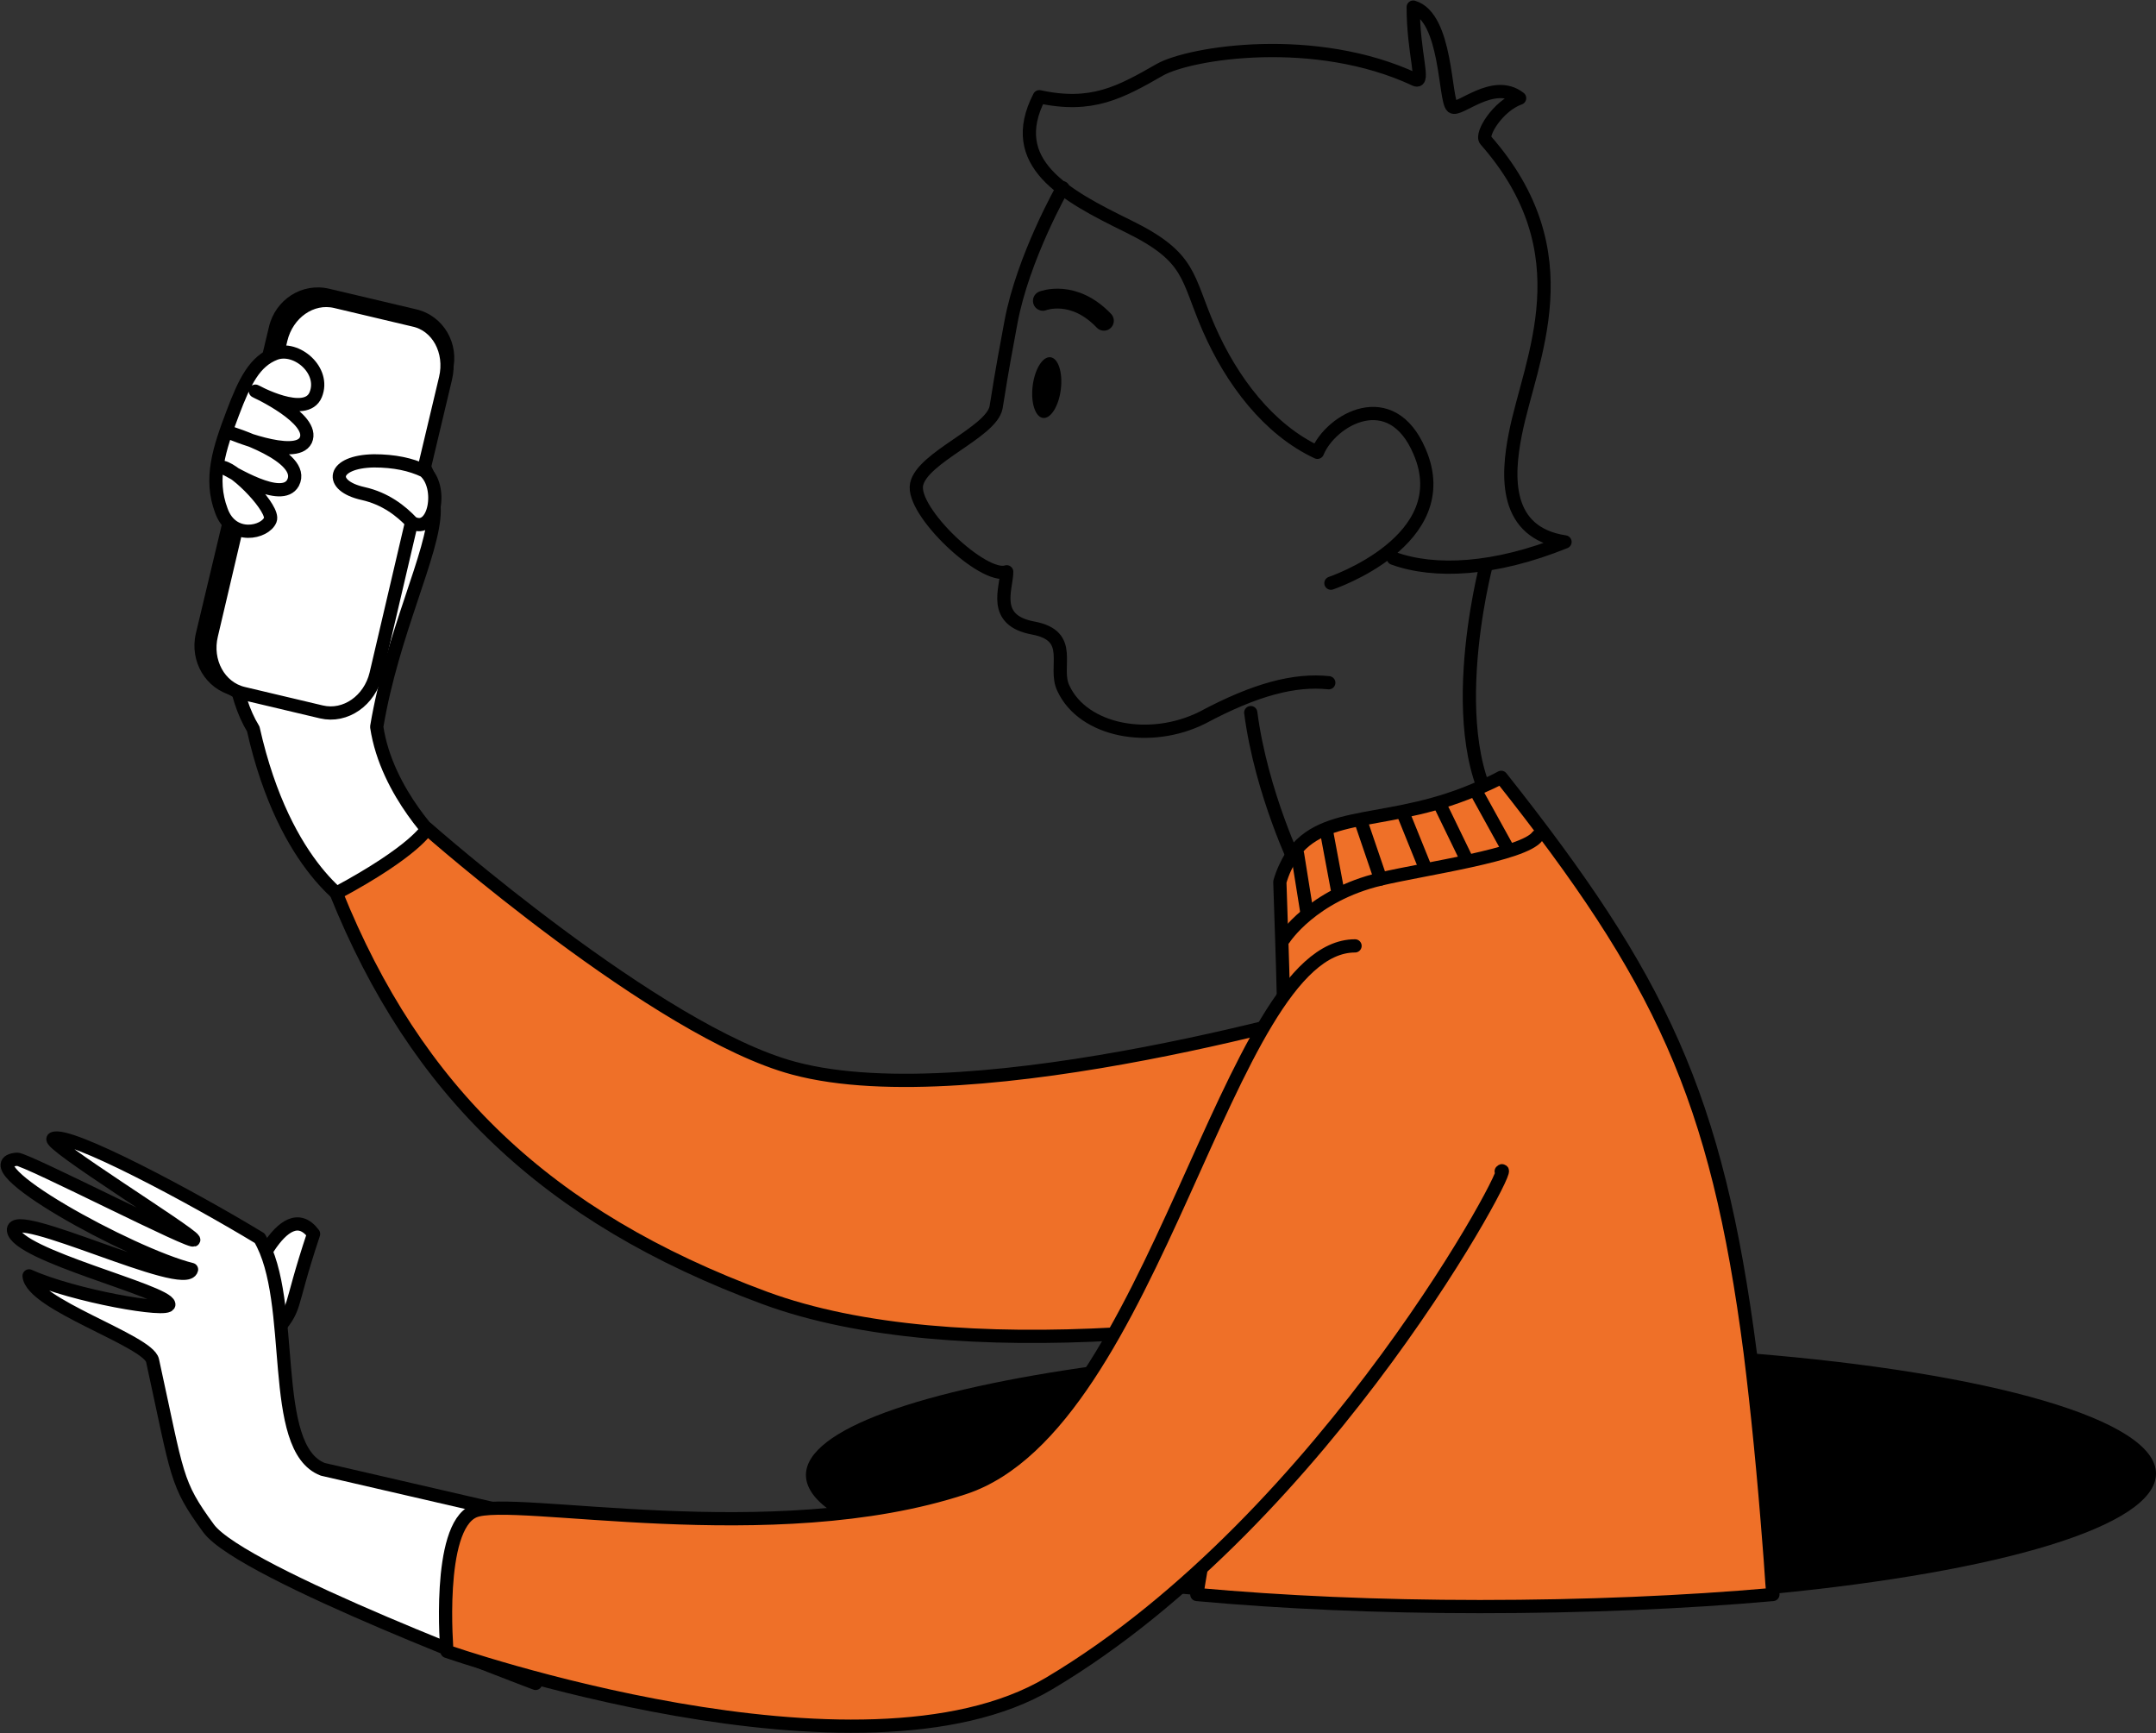 <svg width="326" height="262" viewBox="0 0 326 262" fill="none" xmlns="http://www.w3.org/2000/svg">
<rect x="0" y="0" width="326" height="262" fill="#333333" stroke="none"/>
<path d="M47.414 186.529C43.338 198.785 45.162 197.172 41.3 201.795C36.258 207.815 35.829 199.967 36.687 197.172C37.438 194.269 42.909 180.508 47.414 186.529Z" fill="white" stroke="black" stroke-width="2" stroke-miterlimit="10" stroke-linecap="round" stroke-linejoin="round"/>
<path d="M326 222.759C326 230.715 302.4 237.596 268.181 240.928C254.771 242.219 239.753 242.971 223.877 242.971C208.537 242.971 194.055 242.326 181.076 241.143C179.896 241.036 178.823 240.928 177.75 240.821C153.828 238.456 135.378 234.263 126.903 229.21C123.578 227.275 121.861 225.125 121.861 222.974C121.861 216.094 139.347 210.073 165.95 206.418C172.923 205.45 180.539 204.698 188.585 204.053C195.986 203.515 203.71 203.193 211.755 202.978C215.724 202.87 219.801 202.87 223.984 202.87C238.573 202.87 252.304 203.515 264.855 204.59C300.791 207.493 326 214.589 326 222.759Z" fill="black"/>
<path d="M38.296 110.197C32.182 100.199 35.829 81.277 35.293 72.031C34.756 62.785 38.296 51.604 47.951 58.055C57.605 64.505 65.651 66.871 65.651 77.192C65.651 83.427 59.322 95.683 56.962 109.874C58.464 119.98 66.831 127.828 66.831 127.828L53.636 137.074C53.636 137.074 43.124 131.699 38.296 110.197Z" fill="white" stroke="black" stroke-width="2" stroke-miterlimit="10" stroke-linecap="round" stroke-linejoin="round"/>
<path d="M62.969 46.767L49.774 43.649C45.698 42.681 41.622 45.262 40.656 49.454L29.607 95.791C28.642 99.984 31.109 104.177 35.185 105.144L48.38 108.262C52.456 109.23 56.532 106.649 57.498 102.456L68.44 56.12C69.513 51.927 67.045 47.734 62.969 46.767Z" fill="black"/>
<path d="M67.367 57.195L64.042 71.171L62.218 79.019L56.854 101.919C55.889 105.897 52.242 108.477 48.594 107.617L36.794 104.822C33.147 103.961 31.002 99.984 31.967 96.006L42.48 51.282C43.445 47.304 47.093 44.724 50.74 45.584L62.54 48.379C66.187 49.132 68.332 53.11 67.367 57.195Z" fill="white" stroke="black" stroke-width="2" stroke-miterlimit="10" stroke-linecap="round" stroke-linejoin="round"/>
<path d="M64.149 71.171C67.045 73.536 65.758 80.847 62.325 79.019C60.609 77.192 58.249 75.364 54.923 74.611C49.56 73.429 50.203 69.773 56.532 69.666C59.643 69.666 62.111 70.204 64.149 71.171Z" fill="white" stroke="black" stroke-width="2" stroke-miterlimit="10" stroke-linecap="round" stroke-linejoin="round"/>
<path d="M41.622 53.432C38.511 54.615 37.009 57.625 35.185 62.463C33.147 67.838 31.645 72.354 33.469 77.192C35.078 81.707 40.12 80.524 40.871 78.589C41.514 76.977 35.829 71.064 33.684 70.634C35.078 71.279 42.587 76.117 44.303 72.999C46.449 68.913 34.649 65.366 34.649 65.366C34.649 65.366 44.733 69.666 46.234 66.548C47.736 63.323 38.618 59.13 38.618 59.13C38.618 59.13 46.234 63.323 47.736 59.668C49.238 56.012 44.84 52.249 41.622 53.432Z" fill="white" stroke="black" stroke-width="2" stroke-miterlimit="10" stroke-linecap="round" stroke-linejoin="round"/>
<path d="M205.534 151.481C205.534 151.481 147.607 168.897 120.038 161.479C99.441 155.996 64.578 125.249 64.578 125.249C64.578 125.249 62.862 128.581 50.847 135.032C62.862 164.812 82.493 183.949 115.64 196.205C144.496 206.848 192.017 201.043 224.092 193.409C235.248 190.614 221.839 150.298 205.534 151.481Z" fill="#EF7028" stroke="black" stroke-width="2" stroke-miterlimit="10" stroke-linecap="round" stroke-linejoin="round"/>
<path d="M189.121 107.724C190.73 119.98 196.201 131.161 196.201 131.161C196.201 131.161 239.217 136.429 228.168 125.248C217.119 114.067 224.735 85.362 224.735 85.362" stroke="black" stroke-width="2" stroke-miterlimit="10" stroke-linecap="round" stroke-linejoin="round"/>
<path d="M201.243 88.158C201.243 88.158 220.444 81.707 214.652 68.269C210.361 58.163 201.243 63.431 199.204 68.376C191.803 64.936 186.225 57.517 182.792 49.669C179.359 41.821 180.217 38.918 170.563 34.188C160.908 29.458 152.005 24.62 157.154 14.621C165.092 16.341 169.383 13.976 175.39 10.536C180.003 7.956 198.883 4.946 214.008 12.041C215.51 12.686 213.686 8.063 213.686 1.075C218.835 2.58 218.406 15.159 219.586 16.127C220.552 16.987 225.808 11.719 229.777 14.836C226.452 16.019 223.877 20.319 224.628 21.179C239.753 38.381 231.386 54.185 229.133 65.581C227.846 72.031 227.417 80.525 236.642 81.922C226.023 86.222 216.904 86.653 210.683 84.395" stroke="black" stroke-width="2" stroke-miterlimit="10" stroke-linecap="round" stroke-linejoin="round"/>
<path d="M160.694 28.382C160.694 28.382 154.686 38.918 152.863 48.702C151.039 58.485 151.254 57.84 150.61 61.603C149.859 65.365 139.454 69.128 138.596 73.214C137.737 77.299 148.679 87.62 152.219 86.437C152.219 88.91 149.859 93.748 156.188 94.93C162.625 96.113 159.192 100.844 160.801 104.069C163.805 110.519 173.888 112.455 181.826 108.477C189.872 104.176 195.772 102.671 200.921 103.209" stroke="black" stroke-width="2" stroke-miterlimit="10" stroke-linecap="round" stroke-linejoin="round"/>
<path d="M160.404 58.856C160.717 56.322 160.018 54.15 158.842 54.004C157.666 53.858 156.459 55.794 156.146 58.327C155.832 60.861 156.532 63.033 157.708 63.179C158.883 63.326 160.091 61.39 160.404 58.856Z" fill="black"/>
<path d="M157.69 45.477C157.69 45.477 162.303 43.649 166.916 48.487" stroke="black" stroke-width="3" stroke-miterlimit="10" stroke-linecap="round" stroke-linejoin="round"/>
<path d="M223.77 242.864C208.43 242.864 193.948 242.219 180.968 241.036C181.183 239.746 181.397 238.348 181.612 237.166C184.401 221.577 186.546 211.363 188.37 203.945C188.692 202.44 189.121 201.042 189.443 199.752C193.519 183.733 194.806 182.336 194.163 154.598C194.163 153.308 194.055 152.018 194.055 150.621C193.948 145.675 193.734 139.977 193.519 133.312C193.948 131.807 194.592 130.516 195.235 129.441C200.17 122.023 210.361 125.141 224.092 118.905C225.057 118.475 226.023 118.045 226.988 117.508C251.017 147.825 259.599 165.564 264.641 204.483C265.713 213.084 266.679 222.759 267.537 233.94C267.751 236.413 267.859 238.778 268.073 241.036C254.771 242.219 239.646 242.864 223.77 242.864Z" fill="#EF7028" stroke="black" stroke-width="2" stroke-miterlimit="10" stroke-linecap="round" stroke-linejoin="round"/>
<path d="M80.99 254.475C80.99 254.475 36.58 237.918 31.538 231.038C26.496 224.157 26.925 223.297 23.064 205.665C22.42 202.655 4.72 197.172 4.398 192.872C11.049 195.882 25.638 198.462 25.531 197.172C25.209 195.13 2.467 189.754 2.038 185.991C1.609 182.228 28.105 195.345 28.963 191.904C19.845 189.647 -5.256 175.885 2.575 175.24C3.862 175.133 29.929 188.571 29.285 187.389C28.642 186.206 6.865 172.768 8.045 172.123C10.298 170.94 29.178 181.046 39.262 187.174C44.947 196.742 40.442 218.889 48.809 222.114L89.787 231.575L80.99 254.475Z" fill="white" stroke="black" stroke-width="2" stroke-miterlimit="10" stroke-linecap="round" stroke-linejoin="round"/>
<path d="M226.988 177.068C229.777 174.272 200.814 229.425 158.656 254.474C130.121 271.461 67.582 249.636 67.582 249.636C67.582 249.636 65.972 230.93 71.658 228.457C77.343 225.984 116.819 234.478 145.783 224.909C174.746 215.341 185.474 142.987 204.89 142.987" fill="#EF7028"/>
<path d="M226.988 177.068C229.777 174.272 200.814 229.425 158.656 254.474C130.121 271.461 67.582 249.636 67.582 249.636C67.582 249.636 65.972 230.93 71.658 228.457C77.343 225.984 116.819 234.478 145.783 224.909C174.746 215.341 185.474 142.987 204.89 142.987" stroke="black" stroke-width="2" stroke-miterlimit="10" stroke-linecap="round" stroke-linejoin="round"/>
<path d="M194.163 141.912C194.163 141.912 198.346 135.354 208.752 132.881C215.617 131.269 230.421 129.226 232.459 126.431" stroke="black" stroke-width="2" stroke-miterlimit="10" stroke-linecap="round" stroke-linejoin="round"/>
<path d="M223.555 120.303L227.953 128.258" stroke="black" stroke-width="2" stroke-miterlimit="10" stroke-linecap="round" stroke-linejoin="round"/>
<path d="M217.87 121.916L221.731 129.871" stroke="black" stroke-width="2" stroke-miterlimit="10" stroke-linecap="round" stroke-linejoin="round"/>
<path d="M212.184 122.99L215.402 130.946" stroke="black" stroke-width="2" stroke-miterlimit="10" stroke-linecap="round" stroke-linejoin="round"/>
<path d="M205.855 124.388L208.752 132.881" stroke="black" stroke-width="2" stroke-miterlimit="10" stroke-linecap="round" stroke-linejoin="round"/>
<path d="M200.599 125.786L202.208 134.386" stroke="black" stroke-width="2" stroke-miterlimit="10" stroke-linecap="round" stroke-linejoin="round"/>
<path d="M196.201 129.119L197.595 137.827" stroke="black" stroke-width="2" stroke-miterlimit="10" stroke-linecap="round" stroke-linejoin="round"/>
</svg>
